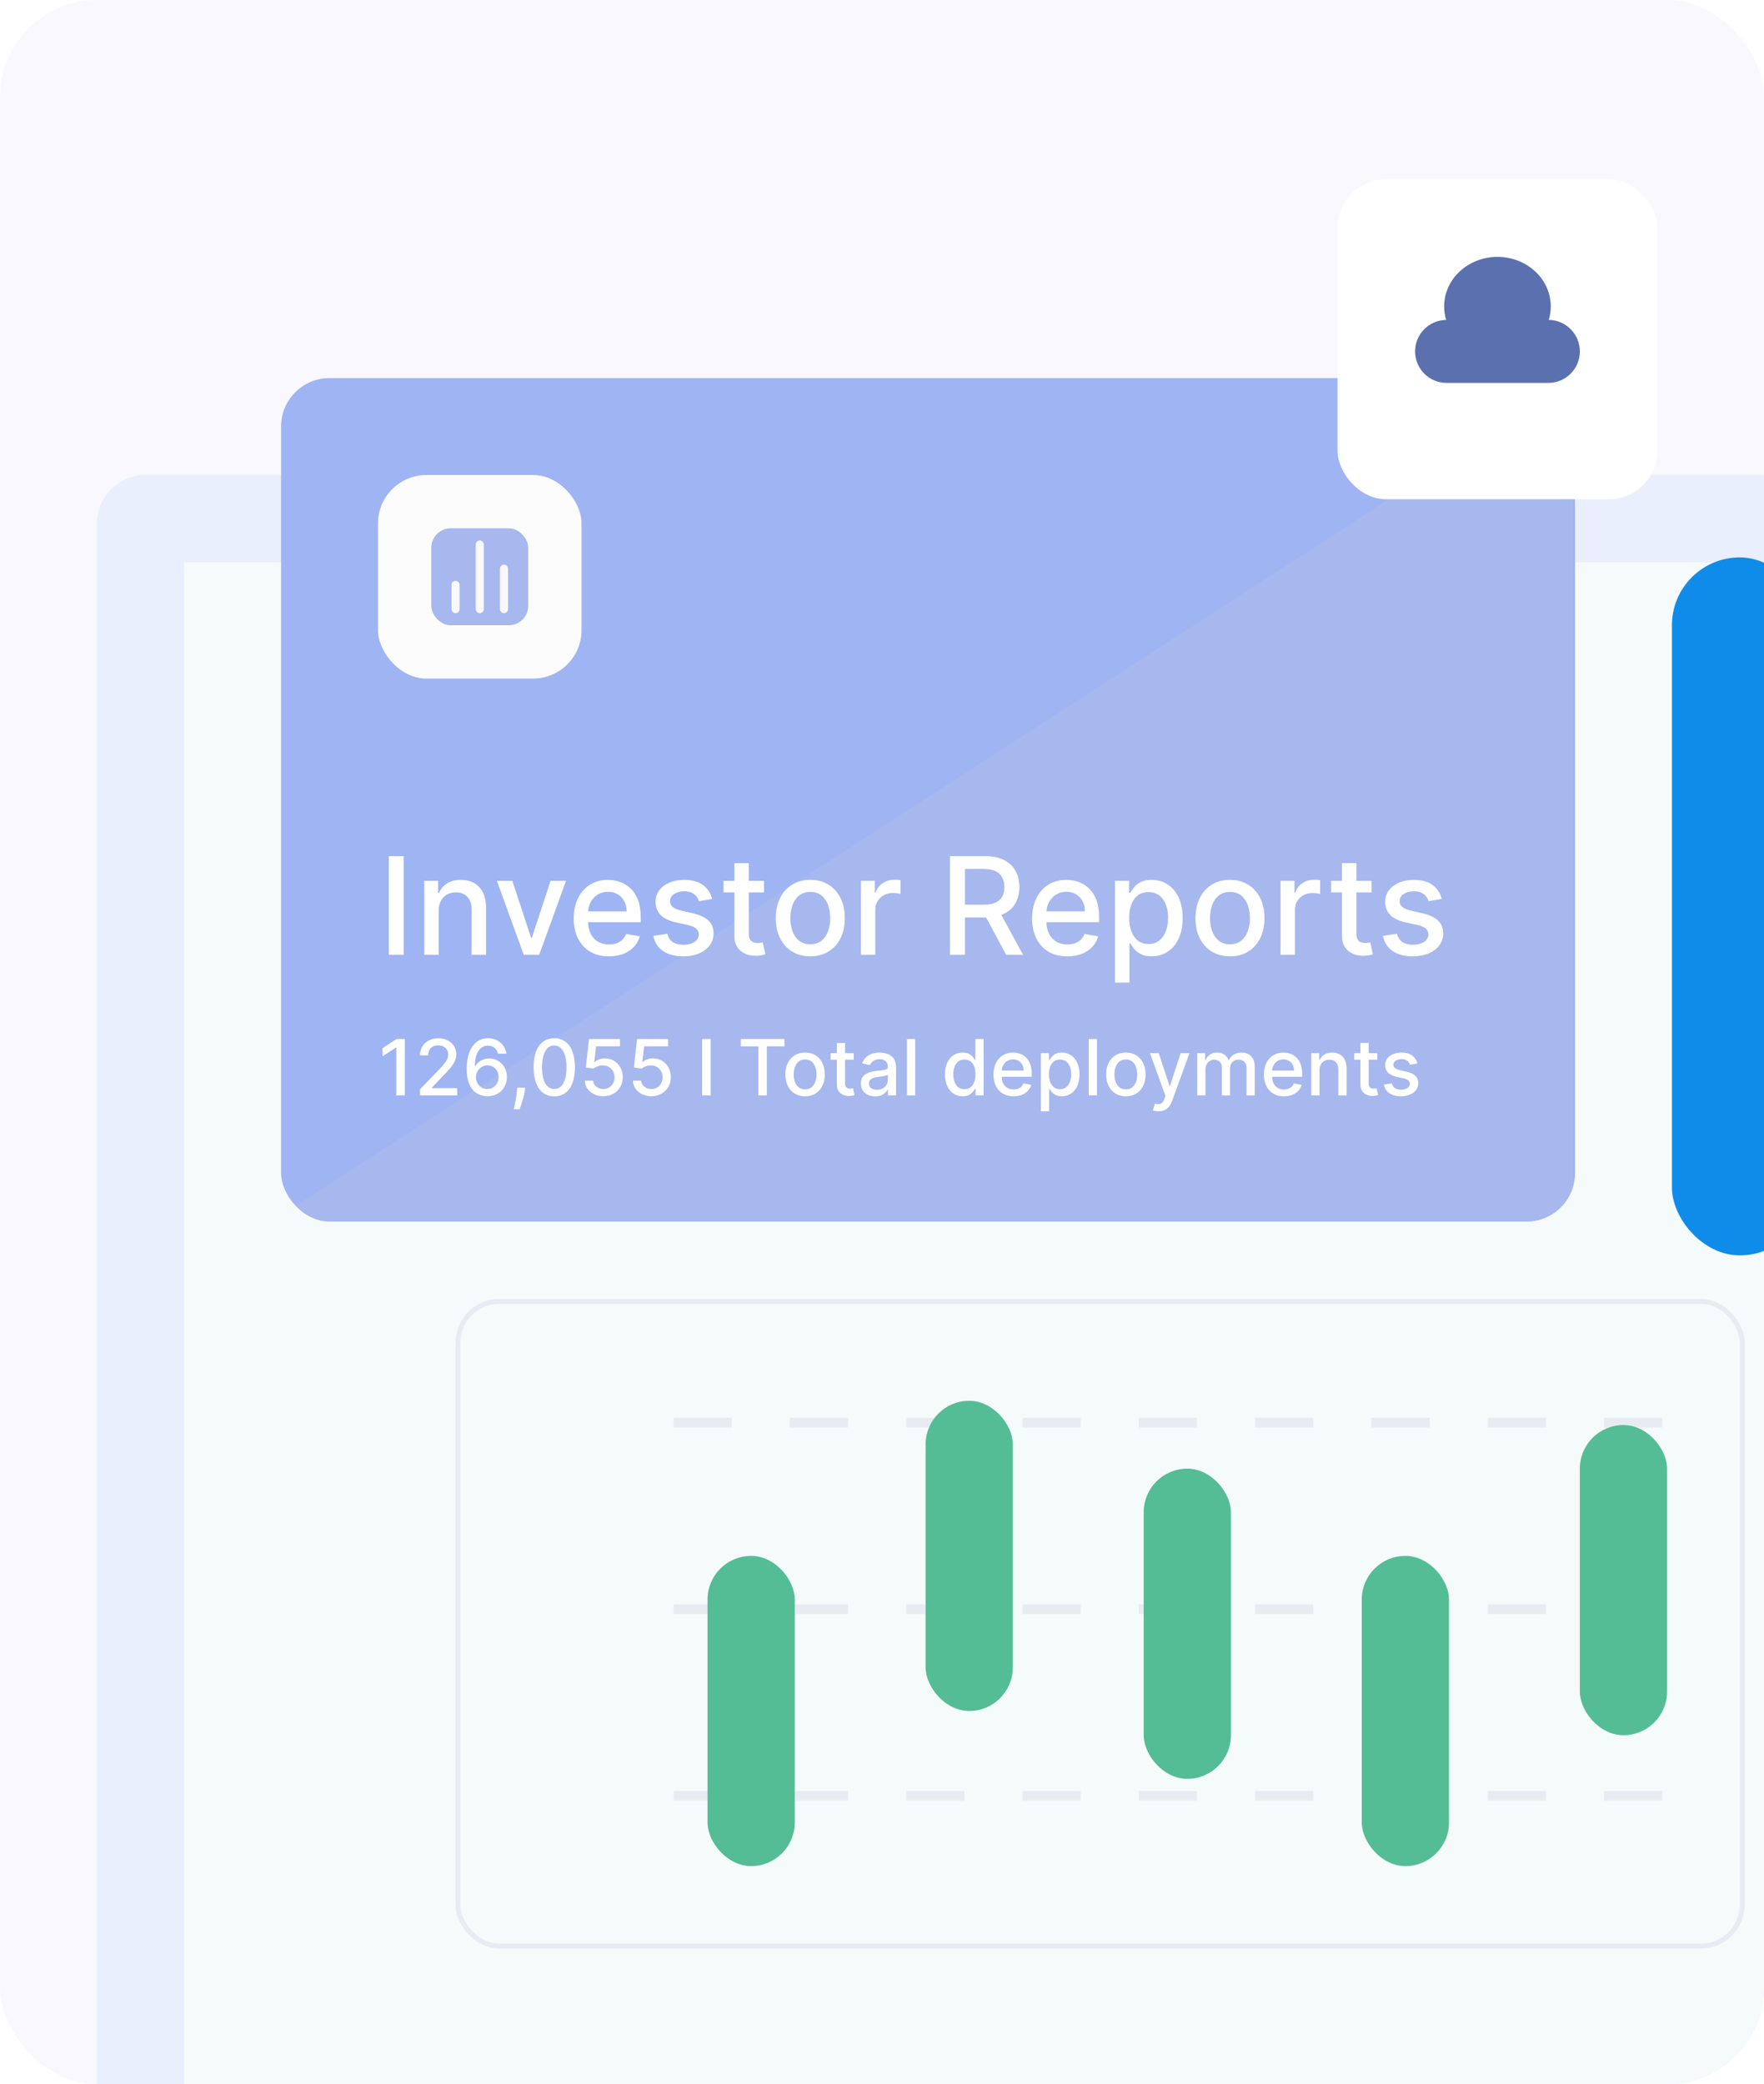 <svg width="364" height="430" viewBox="0 0 364 430" fill="none" xmlns="http://www.w3.org/2000/svg">
<g clip-path="url(#clip0_1620_10948)">
<rect width="364" height="430" rx="20" fill="#F9F8FE"/>
<rect x="20" y="98" width="353" height="351" rx="10" fill="#E9EFFC"/>
<rect x="38" y="116" width="326" height="314" fill="#F5FAFA"/>
<g filter="url(#filter0_d_1620_10948)">
<g clip-path="url(#clip1_1620_10948)">
<rect x="58" y="64" width="267" height="174" rx="10" fill="#9FB4F3"/>
<path d="M324.5 64.5L54.5 239H324.5V64.5Z" fill="#A6B8EE"/>
<rect x="78" y="84" width="42" height="42" rx="10" fill="#FCFCFC"/>
<rect x="89" y="95" width="20" height="20" rx="4" fill="#A6B8EE"/>
<path d="M104 111.667V103.334" stroke="#F9F8FE" stroke-width="1.667" stroke-linecap="round" stroke-linejoin="round"/>
<path d="M99 111.667V98.334" stroke="#F9F8FE" stroke-width="1.667" stroke-linecap="round" stroke-linejoin="round"/>
<path d="M94 111.666V106.666" stroke="#F9F8FE" stroke-width="1.667" stroke-linecap="round" stroke-linejoin="round"/>
<path d="M83.31 162.636V183H80.237V162.636H83.31ZM90.519 173.932V183H87.546V167.727H90.399V170.213H90.588C90.939 169.404 91.49 168.755 92.239 168.264C92.994 167.774 93.945 167.528 95.092 167.528C96.133 167.528 97.044 167.747 97.827 168.185C98.609 168.616 99.215 169.259 99.646 170.114C100.077 170.969 100.293 172.026 100.293 173.286V183H97.32V173.643C97.32 172.536 97.031 171.671 96.454 171.048C95.878 170.419 95.086 170.104 94.078 170.104C93.389 170.104 92.776 170.253 92.239 170.551C91.708 170.849 91.287 171.287 90.976 171.864C90.671 172.434 90.519 173.123 90.519 173.932ZM116.798 167.727L111.26 183H108.078L102.53 167.727H105.722L109.589 179.48H109.749L113.607 167.727H116.798ZM125.655 183.308C124.15 183.308 122.855 182.987 121.767 182.344C120.687 181.694 119.852 180.783 119.262 179.609C118.678 178.429 118.387 177.047 118.387 175.463C118.387 173.899 118.678 172.52 119.262 171.327C119.852 170.134 120.674 169.202 121.728 168.533C122.788 167.863 124.028 167.528 125.446 167.528C126.308 167.528 127.143 167.671 127.952 167.956C128.761 168.241 129.487 168.688 130.13 169.298C130.773 169.908 131.28 170.7 131.651 171.675C132.022 172.643 132.208 173.819 132.208 175.205V176.259H120.067V174.031H129.294C129.294 173.249 129.135 172.556 128.817 171.953C128.499 171.343 128.051 170.863 127.475 170.511C126.905 170.16 126.235 169.984 125.466 169.984C124.631 169.984 123.902 170.19 123.279 170.601C122.662 171.005 122.185 171.536 121.847 172.192C121.516 172.841 121.35 173.547 121.35 174.31V176.05C121.35 177.071 121.529 177.939 121.887 178.655C122.251 179.371 122.758 179.918 123.408 180.295C124.058 180.667 124.817 180.852 125.685 180.852C126.248 180.852 126.762 180.773 127.226 180.614C127.69 180.448 128.091 180.203 128.429 179.878C128.767 179.553 129.026 179.152 129.205 178.675L132.019 179.182C131.793 180.01 131.389 180.736 130.806 181.359C130.229 181.976 129.503 182.456 128.628 182.801C127.76 183.139 126.769 183.308 125.655 183.308ZM146.951 171.456L144.256 171.933C144.144 171.589 143.965 171.26 143.719 170.949C143.481 170.637 143.156 170.382 142.745 170.183C142.334 169.984 141.82 169.885 141.204 169.885C140.362 169.885 139.659 170.074 139.096 170.452C138.532 170.823 138.251 171.304 138.251 171.893C138.251 172.404 138.44 172.815 138.817 173.126C139.195 173.438 139.805 173.693 140.647 173.892L143.073 174.449C144.478 174.774 145.526 175.274 146.215 175.95C146.905 176.626 147.249 177.505 147.249 178.585C147.249 179.5 146.984 180.315 146.454 181.031C145.93 181.741 145.198 182.297 144.256 182.702C143.322 183.106 142.238 183.308 141.005 183.308C139.295 183.308 137.899 182.944 136.819 182.214C135.738 181.479 135.076 180.435 134.83 179.082L137.704 178.645C137.883 179.394 138.251 179.961 138.808 180.345C139.364 180.723 140.09 180.912 140.985 180.912C141.96 180.912 142.738 180.71 143.322 180.305C143.905 179.894 144.197 179.394 144.197 178.804C144.197 178.327 144.018 177.926 143.66 177.601C143.308 177.276 142.768 177.031 142.039 176.865L139.454 176.298C138.029 175.973 136.975 175.456 136.292 174.747C135.616 174.038 135.278 173.14 135.278 172.053C135.278 171.151 135.53 170.362 136.033 169.686C136.537 169.01 137.233 168.483 138.121 168.105C139.01 167.721 140.027 167.528 141.174 167.528C142.825 167.528 144.124 167.886 145.072 168.602C146.02 169.312 146.646 170.263 146.951 171.456ZM157.647 167.727V170.114H149.305V167.727H157.647ZM151.542 164.068H154.515V178.516C154.515 179.092 154.601 179.527 154.774 179.818C154.946 180.103 155.168 180.299 155.44 180.405C155.718 180.504 156.02 180.554 156.345 180.554C156.583 180.554 156.792 180.537 156.971 180.504C157.15 180.471 157.289 180.445 157.389 180.425L157.926 182.881C157.753 182.947 157.508 183.013 157.19 183.08C156.872 183.152 156.474 183.192 155.997 183.199C155.215 183.212 154.485 183.073 153.809 182.781C153.133 182.49 152.586 182.039 152.169 181.429C151.751 180.819 151.542 180.054 151.542 179.132V164.068ZM167.205 183.308C165.773 183.308 164.524 182.98 163.457 182.324C162.389 181.668 161.561 180.75 160.971 179.57C160.381 178.39 160.086 177.011 160.086 175.433C160.086 173.849 160.381 172.464 160.971 171.277C161.561 170.09 162.389 169.169 163.457 168.513C164.524 167.857 165.773 167.528 167.205 167.528C168.637 167.528 169.887 167.857 170.954 168.513C172.021 169.169 172.85 170.09 173.44 171.277C174.03 172.464 174.325 173.849 174.325 175.433C174.325 177.011 174.03 178.39 173.44 179.57C172.85 180.75 172.021 181.668 170.954 182.324C169.887 182.98 168.637 183.308 167.205 183.308ZM167.215 180.812C168.143 180.812 168.912 180.567 169.522 180.077C170.132 179.586 170.583 178.933 170.874 178.118C171.173 177.303 171.322 176.404 171.322 175.423C171.322 174.449 171.173 173.554 170.874 172.739C170.583 171.917 170.132 171.257 169.522 170.76C168.912 170.263 168.143 170.014 167.215 170.014C166.281 170.014 165.505 170.263 164.888 170.76C164.279 171.257 163.825 171.917 163.526 172.739C163.235 173.554 163.089 174.449 163.089 175.423C163.089 176.404 163.235 177.303 163.526 178.118C163.825 178.933 164.279 179.586 164.888 180.077C165.505 180.567 166.281 180.812 167.215 180.812ZM177.643 183V167.727H180.517V170.153H180.676C180.954 169.331 181.445 168.685 182.147 168.214C182.857 167.737 183.659 167.499 184.554 167.499C184.739 167.499 184.958 167.505 185.21 167.518C185.468 167.532 185.671 167.548 185.816 167.568V170.412C185.697 170.379 185.485 170.342 185.18 170.303C184.875 170.256 184.57 170.233 184.265 170.233C183.563 170.233 182.936 170.382 182.386 170.68C181.842 170.972 181.412 171.38 181.093 171.903C180.775 172.42 180.616 173.01 180.616 173.673V183H177.643ZM196.038 183V162.636H203.297C204.874 162.636 206.183 162.908 207.224 163.452C208.271 163.995 209.054 164.748 209.571 165.709C210.088 166.663 210.346 167.767 210.346 169.02C210.346 170.266 210.084 171.363 209.561 172.311C209.044 173.252 208.261 173.985 207.214 174.509C206.173 175.032 204.864 175.294 203.287 175.294H197.788V172.649H203.008C204.002 172.649 204.811 172.507 205.434 172.222C206.064 171.937 206.525 171.522 206.816 170.979C207.108 170.435 207.254 169.782 207.254 169.02C207.254 168.251 207.105 167.585 206.806 167.021C206.515 166.458 206.054 166.027 205.424 165.729C204.801 165.424 203.983 165.271 202.968 165.271H199.11V183H196.038ZM206.091 173.812L211.122 183H207.622L202.69 173.812H206.091ZM220.237 183.308C218.732 183.308 217.437 182.987 216.349 182.344C215.269 181.694 214.434 180.783 213.844 179.609C213.26 178.429 212.969 177.047 212.969 175.463C212.969 173.899 213.26 172.52 213.844 171.327C214.434 170.134 215.256 169.202 216.31 168.533C217.37 167.863 218.61 167.528 220.028 167.528C220.89 167.528 221.725 167.671 222.534 167.956C223.343 168.241 224.069 168.688 224.712 169.298C225.355 169.908 225.862 170.7 226.233 171.675C226.604 172.643 226.79 173.819 226.79 175.205V176.259H214.649V174.031H223.876C223.876 173.249 223.717 172.556 223.399 171.953C223.081 171.343 222.634 170.863 222.057 170.511C221.487 170.16 220.817 169.984 220.048 169.984C219.213 169.984 218.484 170.19 217.861 170.601C217.244 171.005 216.767 171.536 216.429 172.192C216.098 172.841 215.932 173.547 215.932 174.31V176.05C215.932 177.071 216.111 177.939 216.469 178.655C216.833 179.371 217.34 179.918 217.99 180.295C218.64 180.667 219.399 180.852 220.267 180.852C220.83 180.852 221.344 180.773 221.808 180.614C222.272 180.448 222.673 180.203 223.011 179.878C223.349 179.553 223.608 179.152 223.787 178.675L226.601 179.182C226.375 180.01 225.971 180.736 225.388 181.359C224.811 181.976 224.085 182.456 223.21 182.801C222.342 183.139 221.351 183.308 220.237 183.308ZM230.088 188.727V167.727H232.992V170.203H233.24C233.413 169.885 233.661 169.517 233.986 169.099C234.311 168.682 234.762 168.317 235.338 168.006C235.915 167.688 236.677 167.528 237.625 167.528C238.858 167.528 239.959 167.84 240.926 168.463C241.894 169.086 242.653 169.984 243.203 171.158C243.76 172.331 244.039 173.743 244.039 175.393C244.039 177.044 243.764 178.459 243.213 179.639C242.663 180.812 241.908 181.717 240.946 182.354C239.985 182.983 238.888 183.298 237.655 183.298C236.727 183.298 235.968 183.143 235.378 182.831C234.795 182.519 234.337 182.155 234.006 181.737C233.675 181.32 233.419 180.948 233.24 180.624H233.061V188.727H230.088ZM233.002 175.364C233.002 176.437 233.158 177.379 233.469 178.188C233.781 178.996 234.231 179.629 234.821 180.087C235.411 180.537 236.134 180.763 236.989 180.763C237.877 180.763 238.62 180.527 239.216 180.057C239.813 179.58 240.264 178.933 240.569 178.118C240.88 177.303 241.036 176.384 241.036 175.364C241.036 174.356 240.883 173.451 240.578 172.649C240.28 171.847 239.829 171.214 239.226 170.75C238.63 170.286 237.884 170.054 236.989 170.054C236.127 170.054 235.398 170.276 234.801 170.72C234.212 171.164 233.764 171.784 233.459 172.58C233.154 173.375 233.002 174.303 233.002 175.364ZM253.803 183.308C252.371 183.308 251.122 182.98 250.054 182.324C248.987 181.668 248.158 180.75 247.569 179.57C246.979 178.39 246.684 177.011 246.684 175.433C246.684 173.849 246.979 172.464 247.569 171.277C248.158 170.09 248.987 169.169 250.054 168.513C251.122 167.857 252.371 167.528 253.803 167.528C255.235 167.528 256.484 167.857 257.551 168.513C258.619 169.169 259.447 170.09 260.037 171.277C260.627 172.464 260.922 173.849 260.922 175.433C260.922 177.011 260.627 178.39 260.037 179.57C259.447 180.75 258.619 181.668 257.551 182.324C256.484 182.98 255.235 183.308 253.803 183.308ZM253.813 180.812C254.741 180.812 255.51 180.567 256.12 180.077C256.73 179.586 257.18 178.933 257.472 178.118C257.77 177.303 257.919 176.404 257.919 175.423C257.919 174.449 257.77 173.554 257.472 172.739C257.18 171.917 256.73 171.257 256.12 170.76C255.51 170.263 254.741 170.014 253.813 170.014C252.878 170.014 252.103 170.263 251.486 170.76C250.876 171.257 250.422 171.917 250.124 172.739C249.832 173.554 249.686 174.449 249.686 175.423C249.686 176.404 249.832 177.303 250.124 178.118C250.422 178.933 250.876 179.586 251.486 180.077C252.103 180.567 252.878 180.812 253.813 180.812ZM264.241 183V167.727H267.114V170.153H267.273C267.552 169.331 268.042 168.685 268.745 168.214C269.454 167.737 270.256 167.499 271.151 167.499C271.337 167.499 271.556 167.505 271.808 167.518C272.066 167.532 272.268 167.548 272.414 167.568V170.412C272.295 170.379 272.083 170.342 271.778 170.303C271.473 170.256 271.168 170.233 270.863 170.233C270.16 170.233 269.534 170.382 268.984 170.68C268.44 170.972 268.009 171.38 267.691 171.903C267.373 172.42 267.214 173.01 267.214 173.673V183H264.241ZM283.018 167.727V170.114H274.676V167.727H283.018ZM276.913 164.068H279.886V178.516C279.886 179.092 279.973 179.527 280.145 179.818C280.317 180.103 280.539 180.299 280.811 180.405C281.089 180.504 281.391 180.554 281.716 180.554C281.955 180.554 282.163 180.537 282.342 180.504C282.521 180.471 282.661 180.445 282.76 180.425L283.297 182.881C283.125 182.947 282.879 183.013 282.561 183.08C282.243 183.152 281.845 183.192 281.368 183.199C280.586 183.212 279.857 183.073 279.18 182.781C278.504 182.49 277.957 182.039 277.54 181.429C277.122 180.819 276.913 180.054 276.913 179.132V164.068ZM297.506 171.456L294.811 171.933C294.698 171.589 294.519 171.26 294.274 170.949C294.036 170.637 293.711 170.382 293.3 170.183C292.889 169.984 292.375 169.885 291.759 169.885C290.917 169.885 290.214 170.074 289.651 170.452C289.087 170.823 288.805 171.304 288.805 171.893C288.805 172.404 288.994 172.815 289.372 173.126C289.75 173.438 290.36 173.693 291.202 173.892L293.628 174.449C295.033 174.774 296.08 175.274 296.77 175.95C297.459 176.626 297.804 177.505 297.804 178.585C297.804 179.5 297.539 180.315 297.009 181.031C296.485 181.741 295.752 182.297 294.811 182.702C293.876 183.106 292.793 183.308 291.56 183.308C289.849 183.308 288.454 182.944 287.374 182.214C286.293 181.479 285.63 180.435 285.385 179.082L288.259 178.645C288.438 179.394 288.805 179.961 289.362 180.345C289.919 180.723 290.645 180.912 291.54 180.912C292.514 180.912 293.293 180.71 293.876 180.305C294.46 179.894 294.751 179.394 294.751 178.804C294.751 178.327 294.572 177.926 294.214 177.601C293.863 177.276 293.323 177.031 292.594 176.865L290.009 176.298C288.583 175.973 287.529 175.456 286.847 174.747C286.17 174.038 285.832 173.14 285.832 172.053C285.832 171.151 286.084 170.362 286.588 169.686C287.092 169.01 287.788 168.483 288.676 168.105C289.564 167.721 290.582 167.528 291.729 167.528C293.379 167.528 294.679 167.886 295.626 168.602C296.574 169.312 297.201 170.263 297.506 171.456Z" fill="white"/>
<path d="M83.534 200.364V212H81.773V202.125H81.704L78.921 203.943V202.261L81.824 200.364H83.534ZM86.682 212V210.727L90.619 206.648C91.04 206.205 91.386 205.816 91.659 205.483C91.936 205.146 92.142 204.826 92.278 204.523C92.415 204.22 92.483 203.898 92.483 203.557C92.483 203.17 92.392 202.837 92.21 202.557C92.028 202.273 91.78 202.055 91.466 201.903C91.151 201.748 90.797 201.67 90.403 201.67C89.987 201.67 89.623 201.756 89.312 201.926C89.002 202.097 88.763 202.337 88.597 202.648C88.43 202.958 88.347 203.322 88.347 203.739H86.671C86.671 203.03 86.833 202.411 87.159 201.881C87.485 201.35 87.932 200.939 88.5 200.648C89.068 200.352 89.714 200.205 90.438 200.205C91.169 200.205 91.812 200.35 92.369 200.642C92.93 200.93 93.367 201.324 93.682 201.824C93.996 202.32 94.153 202.881 94.153 203.506C94.153 203.938 94.072 204.36 93.909 204.773C93.75 205.186 93.472 205.646 93.074 206.153C92.676 206.657 92.123 207.269 91.415 207.989L89.102 210.409V210.494H94.341V212H86.682ZM100.557 212.159C100.038 212.152 99.526 212.057 99.023 211.875C98.523 211.693 98.068 211.39 97.659 210.966C97.25 210.542 96.922 209.972 96.676 209.256C96.434 208.54 96.312 207.646 96.312 206.574C96.312 205.559 96.413 204.657 96.614 203.869C96.818 203.081 97.112 202.417 97.494 201.875C97.877 201.33 98.339 200.915 98.881 200.631C99.422 200.347 100.03 200.205 100.705 200.205C101.398 200.205 102.013 200.341 102.551 200.614C103.089 200.886 103.525 201.263 103.858 201.744C104.195 202.225 104.409 202.773 104.5 203.386H102.767C102.65 202.902 102.417 202.506 102.068 202.199C101.72 201.892 101.265 201.739 100.705 201.739C99.852 201.739 99.188 202.11 98.71 202.852C98.237 203.595 97.998 204.627 97.994 205.949H98.079C98.28 205.619 98.526 205.339 98.818 205.108C99.114 204.873 99.443 204.693 99.807 204.568C100.174 204.439 100.561 204.375 100.966 204.375C101.64 204.375 102.25 204.54 102.795 204.869C103.345 205.195 103.782 205.646 104.108 206.222C104.434 206.797 104.597 207.456 104.597 208.199C104.597 208.941 104.428 209.614 104.091 210.216C103.758 210.818 103.288 211.295 102.682 211.648C102.076 211.996 101.367 212.167 100.557 212.159ZM100.551 210.682C100.998 210.682 101.398 210.572 101.75 210.352C102.102 210.133 102.381 209.837 102.585 209.466C102.79 209.095 102.892 208.68 102.892 208.222C102.892 207.775 102.792 207.367 102.591 207C102.394 206.633 102.121 206.341 101.773 206.125C101.428 205.909 101.034 205.801 100.591 205.801C100.254 205.801 99.941 205.866 99.653 205.994C99.369 206.123 99.119 206.301 98.903 206.528C98.688 206.756 98.517 207.017 98.392 207.312C98.271 207.604 98.21 207.913 98.21 208.239C98.21 208.674 98.311 209.078 98.511 209.449C98.716 209.82 98.994 210.119 99.347 210.347C99.703 210.57 100.104 210.682 100.551 210.682ZM108.368 210.409L108.283 211.028C108.226 211.483 108.129 211.956 107.993 212.449C107.86 212.945 107.722 213.405 107.578 213.83C107.438 214.254 107.322 214.591 107.232 214.841H106.027C106.076 214.606 106.144 214.288 106.232 213.886C106.319 213.489 106.404 213.044 106.487 212.551C106.571 212.059 106.633 211.557 106.675 211.045L106.732 210.409H108.368ZM114.374 212.193C113.476 212.189 112.709 211.953 112.072 211.483C111.436 211.013 110.949 210.33 110.612 209.432C110.275 208.534 110.107 207.453 110.107 206.188C110.107 204.926 110.275 203.848 110.612 202.955C110.953 202.061 111.442 201.379 112.078 200.909C112.718 200.439 113.483 200.205 114.374 200.205C115.264 200.205 116.027 200.441 116.663 200.915C117.3 201.384 117.786 202.066 118.124 202.96C118.464 203.85 118.635 204.926 118.635 206.188C118.635 207.456 118.466 208.54 118.129 209.438C117.792 210.331 117.305 211.015 116.669 211.489C116.033 211.958 115.268 212.193 114.374 212.193ZM114.374 210.676C115.161 210.676 115.777 210.292 116.22 209.523C116.667 208.754 116.891 207.642 116.891 206.188C116.891 205.222 116.788 204.405 116.584 203.739C116.383 203.068 116.093 202.561 115.714 202.216C115.339 201.867 114.893 201.693 114.374 201.693C113.589 201.693 112.974 202.08 112.527 202.852C112.08 203.625 111.855 204.737 111.851 206.188C111.851 207.157 111.951 207.977 112.152 208.648C112.357 209.314 112.646 209.82 113.021 210.165C113.396 210.506 113.847 210.676 114.374 210.676ZM124.491 212.159C123.779 212.159 123.139 212.023 122.571 211.75C122.007 211.473 121.556 211.095 121.219 210.614C120.882 210.133 120.702 209.583 120.679 208.966H122.384C122.425 209.466 122.647 209.877 123.048 210.199C123.45 210.521 123.931 210.682 124.491 210.682C124.938 210.682 125.334 210.58 125.679 210.375C126.027 210.167 126.3 209.881 126.497 209.517C126.698 209.153 126.798 208.739 126.798 208.273C126.798 207.799 126.696 207.377 126.491 207.006C126.287 206.634 126.005 206.343 125.645 206.131C125.289 205.919 124.88 205.811 124.418 205.807C124.065 205.807 123.711 205.867 123.355 205.989C122.999 206.11 122.711 206.269 122.491 206.466L120.884 206.227L121.537 200.364H127.935V201.869H122.997L122.628 205.125H122.696C122.923 204.905 123.224 204.722 123.599 204.574C123.978 204.426 124.384 204.352 124.815 204.352C125.524 204.352 126.154 204.521 126.707 204.858C127.264 205.195 127.702 205.655 128.02 206.239C128.342 206.818 128.501 207.485 128.497 208.239C128.501 208.992 128.33 209.665 127.986 210.256C127.645 210.847 127.171 211.312 126.565 211.653C125.963 211.991 125.272 212.159 124.491 212.159ZM134.413 212.159C133.701 212.159 133.061 212.023 132.493 211.75C131.929 211.473 131.478 211.095 131.141 210.614C130.804 210.133 130.624 209.583 130.601 208.966H132.305C132.347 209.466 132.569 209.877 132.97 210.199C133.372 210.521 133.853 210.682 134.413 210.682C134.86 210.682 135.256 210.58 135.601 210.375C135.949 210.167 136.222 209.881 136.419 209.517C136.62 209.153 136.72 208.739 136.72 208.273C136.72 207.799 136.618 207.377 136.413 207.006C136.209 206.634 135.927 206.343 135.567 206.131C135.211 205.919 134.802 205.811 134.339 205.807C133.987 205.807 133.633 205.867 133.277 205.989C132.921 206.11 132.633 206.269 132.413 206.466L130.805 206.227L131.459 200.364H137.857V201.869H132.919L132.55 205.125H132.618C132.845 204.905 133.146 204.722 133.521 204.574C133.9 204.426 134.305 204.352 134.737 204.352C135.446 204.352 136.076 204.521 136.629 204.858C137.186 205.195 137.624 205.655 137.942 206.239C138.264 206.818 138.423 207.485 138.419 208.239C138.423 208.992 138.252 209.665 137.908 210.256C137.567 210.847 137.093 211.312 136.487 211.653C135.885 211.991 135.194 212.159 134.413 212.159ZM146.643 200.364V212H144.888V200.364H146.643ZM152.861 201.875V200.364H161.866V201.875H158.236V212H156.486V201.875H152.861ZM166.131 212.176C165.313 212.176 164.598 211.989 163.989 211.614C163.379 211.239 162.905 210.714 162.568 210.04C162.231 209.366 162.062 208.578 162.062 207.676C162.062 206.771 162.231 205.979 162.568 205.301C162.905 204.623 163.379 204.097 163.989 203.722C164.598 203.347 165.313 203.159 166.131 203.159C166.949 203.159 167.663 203.347 168.273 203.722C168.883 204.097 169.356 204.623 169.693 205.301C170.03 205.979 170.199 206.771 170.199 207.676C170.199 208.578 170.03 209.366 169.693 210.04C169.356 210.714 168.883 211.239 168.273 211.614C167.663 211.989 166.949 212.176 166.131 212.176ZM166.136 210.75C166.667 210.75 167.106 210.61 167.455 210.33C167.803 210.049 168.061 209.676 168.227 209.21C168.398 208.744 168.483 208.231 168.483 207.67C168.483 207.114 168.398 206.602 168.227 206.136C168.061 205.667 167.803 205.29 167.455 205.006C167.106 204.722 166.667 204.58 166.136 204.58C165.602 204.58 165.159 204.722 164.807 205.006C164.458 205.29 164.199 205.667 164.028 206.136C163.862 206.602 163.778 207.114 163.778 207.67C163.778 208.231 163.862 208.744 164.028 209.21C164.199 209.676 164.458 210.049 164.807 210.33C165.159 210.61 165.602 210.75 166.136 210.75ZM176.169 203.273V204.636H171.402V203.273H176.169ZM172.68 201.182H174.379V209.438C174.379 209.767 174.429 210.015 174.527 210.182C174.625 210.345 174.752 210.456 174.908 210.517C175.067 210.574 175.239 210.602 175.425 210.602C175.561 210.602 175.68 210.593 175.783 210.574C175.885 210.555 175.964 210.54 176.021 210.528L176.328 211.932C176.23 211.97 176.089 212.008 175.908 212.045C175.726 212.087 175.499 212.11 175.226 212.114C174.779 212.121 174.362 212.042 173.976 211.875C173.589 211.708 173.277 211.451 173.038 211.102C172.8 210.754 172.68 210.316 172.68 209.79V201.182ZM180.588 212.193C180.035 212.193 179.535 212.091 179.088 211.886C178.641 211.678 178.287 211.377 178.026 210.983C177.768 210.589 177.639 210.106 177.639 209.534C177.639 209.042 177.734 208.636 177.923 208.318C178.113 208 178.368 207.748 178.69 207.562C179.012 207.377 179.372 207.237 179.77 207.142C180.168 207.047 180.573 206.975 180.986 206.926C181.509 206.866 181.933 206.816 182.259 206.778C182.584 206.737 182.821 206.67 182.969 206.58C183.116 206.489 183.19 206.341 183.19 206.136V206.097C183.19 205.6 183.05 205.216 182.77 204.943C182.493 204.67 182.08 204.534 181.531 204.534C180.959 204.534 180.509 204.661 180.179 204.915C179.853 205.165 179.628 205.443 179.503 205.75L177.906 205.386C178.096 204.856 178.372 204.428 178.736 204.102C179.103 203.773 179.526 203.534 180.003 203.386C180.48 203.235 180.982 203.159 181.509 203.159C181.857 203.159 182.226 203.201 182.616 203.284C183.01 203.364 183.378 203.511 183.719 203.727C184.063 203.943 184.346 204.252 184.565 204.653C184.785 205.051 184.895 205.568 184.895 206.205V212H183.236V210.807H183.168C183.058 211.027 182.893 211.242 182.673 211.455C182.454 211.667 182.171 211.843 181.827 211.983C181.482 212.123 181.069 212.193 180.588 212.193ZM180.957 210.83C181.427 210.83 181.829 210.737 182.162 210.551C182.499 210.366 182.755 210.123 182.929 209.824C183.107 209.521 183.196 209.197 183.196 208.852V207.727C183.135 207.788 183.018 207.845 182.844 207.898C182.673 207.947 182.478 207.991 182.259 208.028C182.039 208.062 181.825 208.095 181.616 208.125C181.408 208.152 181.234 208.174 181.094 208.193C180.764 208.235 180.463 208.305 180.19 208.403C179.921 208.502 179.705 208.644 179.543 208.83C179.384 209.011 179.304 209.254 179.304 209.557C179.304 209.977 179.459 210.295 179.77 210.511C180.08 210.723 180.476 210.83 180.957 210.83ZM188.857 200.364V212H187.158V200.364H188.857ZM198.643 212.17C197.939 212.17 197.31 211.991 196.757 211.631C196.208 211.267 195.776 210.75 195.462 210.08C195.151 209.405 194.996 208.597 194.996 207.653C194.996 206.71 195.153 205.903 195.467 205.233C195.786 204.562 196.221 204.049 196.774 203.693C197.327 203.337 197.954 203.159 198.655 203.159C199.196 203.159 199.632 203.25 199.962 203.432C200.295 203.61 200.553 203.818 200.734 204.057C200.92 204.295 201.064 204.506 201.166 204.688H201.268V200.364H202.967V212H201.308V210.642H201.166C201.064 210.828 200.916 211.04 200.723 211.278C200.534 211.517 200.272 211.725 199.939 211.903C199.606 212.081 199.174 212.17 198.643 212.17ZM199.018 210.722C199.507 210.722 199.92 210.593 200.257 210.335C200.598 210.074 200.856 209.712 201.03 209.25C201.208 208.788 201.297 208.25 201.297 207.636C201.297 207.03 201.21 206.5 201.036 206.045C200.861 205.591 200.606 205.237 200.268 204.983C199.931 204.729 199.515 204.602 199.018 204.602C198.507 204.602 198.081 204.735 197.74 205C197.399 205.265 197.142 205.627 196.967 206.085C196.797 206.544 196.712 207.061 196.712 207.636C196.712 208.22 196.799 208.744 196.973 209.21C197.147 209.676 197.405 210.045 197.746 210.318C198.09 210.587 198.515 210.722 199.018 210.722ZM209.153 212.176C208.294 212.176 207.553 211.992 206.932 211.625C206.314 211.254 205.837 210.733 205.5 210.062C205.167 209.388 205 208.598 205 207.693C205 206.799 205.167 206.011 205.5 205.33C205.837 204.648 206.307 204.116 206.909 203.733C207.515 203.35 208.223 203.159 209.034 203.159C209.527 203.159 210.004 203.241 210.466 203.403C210.928 203.566 211.343 203.822 211.71 204.17C212.078 204.519 212.367 204.972 212.58 205.528C212.792 206.081 212.898 206.754 212.898 207.545V208.148H205.96V206.875H211.233C211.233 206.428 211.142 206.032 210.96 205.688C210.778 205.339 210.523 205.064 210.193 204.864C209.867 204.663 209.485 204.562 209.045 204.562C208.568 204.562 208.152 204.68 207.795 204.915C207.443 205.146 207.17 205.449 206.977 205.824C206.788 206.195 206.693 206.598 206.693 207.034V208.028C206.693 208.612 206.795 209.108 207 209.517C207.208 209.926 207.498 210.239 207.869 210.455C208.241 210.667 208.674 210.773 209.17 210.773C209.492 210.773 209.786 210.727 210.051 210.636C210.316 210.542 210.545 210.402 210.739 210.216C210.932 210.03 211.08 209.801 211.182 209.528L212.79 209.818C212.661 210.292 212.43 210.706 212.097 211.062C211.767 211.415 211.352 211.689 210.852 211.886C210.356 212.08 209.79 212.176 209.153 212.176ZM214.783 215.273V203.273H216.442V204.688H216.584C216.682 204.506 216.824 204.295 217.01 204.057C217.196 203.818 217.453 203.61 217.783 203.432C218.112 203.25 218.548 203.159 219.089 203.159C219.794 203.159 220.423 203.337 220.976 203.693C221.529 204.049 221.963 204.562 222.277 205.233C222.595 205.903 222.754 206.71 222.754 207.653C222.754 208.597 222.597 209.405 222.283 210.08C221.968 210.75 221.536 211.267 220.987 211.631C220.438 211.991 219.811 212.17 219.107 212.17C218.576 212.17 218.143 212.081 217.805 211.903C217.472 211.725 217.211 211.517 217.021 211.278C216.832 211.04 216.686 210.828 216.584 210.642H216.482V215.273H214.783ZM216.447 207.636C216.447 208.25 216.536 208.788 216.714 209.25C216.893 209.712 217.15 210.074 217.487 210.335C217.824 210.593 218.237 210.722 218.726 210.722C219.233 210.722 219.658 210.587 219.999 210.318C220.339 210.045 220.597 209.676 220.771 209.21C220.949 208.744 221.038 208.22 221.038 207.636C221.038 207.061 220.951 206.544 220.777 206.085C220.607 205.627 220.349 205.265 220.004 205C219.663 204.735 219.237 204.602 218.726 204.602C218.233 204.602 217.817 204.729 217.476 204.983C217.139 205.237 216.883 205.591 216.709 206.045C216.535 206.5 216.447 207.03 216.447 207.636ZM226.357 200.364V212H224.658V200.364H226.357ZM232.318 212.176C231.5 212.176 230.786 211.989 230.176 211.614C229.566 211.239 229.093 210.714 228.756 210.04C228.419 209.366 228.25 208.578 228.25 207.676C228.25 206.771 228.419 205.979 228.756 205.301C229.093 204.623 229.566 204.097 230.176 203.722C230.786 203.347 231.5 203.159 232.318 203.159C233.136 203.159 233.85 203.347 234.46 203.722C235.07 204.097 235.544 204.623 235.881 205.301C236.218 205.979 236.386 206.771 236.386 207.676C236.386 208.578 236.218 209.366 235.881 210.04C235.544 210.714 235.07 211.239 234.46 211.614C233.85 211.989 233.136 212.176 232.318 212.176ZM232.324 210.75C232.854 210.75 233.294 210.61 233.642 210.33C233.991 210.049 234.248 209.676 234.415 209.21C234.585 208.744 234.67 208.231 234.67 207.67C234.67 207.114 234.585 206.602 234.415 206.136C234.248 205.667 233.991 205.29 233.642 205.006C233.294 204.722 232.854 204.58 232.324 204.58C231.79 204.58 231.347 204.722 230.994 205.006C230.646 205.29 230.386 205.667 230.216 206.136C230.049 206.602 229.966 207.114 229.966 207.67C229.966 208.231 230.049 208.744 230.216 209.21C230.386 209.676 230.646 210.049 230.994 210.33C231.347 210.61 231.79 210.75 232.324 210.75ZM239.06 215.273C238.806 215.273 238.575 215.252 238.366 215.21C238.158 215.172 238.003 215.131 237.901 215.085L238.31 213.693C238.62 213.777 238.897 213.813 239.139 213.801C239.382 213.79 239.596 213.699 239.781 213.528C239.971 213.358 240.137 213.08 240.281 212.693L240.491 212.114L237.298 203.273H239.116L241.327 210.045H241.418L243.628 203.273H245.452L241.855 213.165C241.688 213.619 241.476 214.004 241.219 214.318C240.961 214.636 240.654 214.875 240.298 215.034C239.942 215.193 239.529 215.273 239.06 215.273ZM247.048 212V203.273H248.679V204.693H248.787C248.969 204.212 249.266 203.837 249.679 203.568C250.092 203.295 250.586 203.159 251.162 203.159C251.745 203.159 252.234 203.295 252.628 203.568C253.026 203.841 253.319 204.216 253.509 204.693H253.599C253.808 204.227 254.139 203.856 254.594 203.58C255.048 203.299 255.59 203.159 256.219 203.159C257.01 203.159 257.656 203.407 258.156 203.903C258.66 204.4 258.912 205.148 258.912 206.148V212H257.213V206.307C257.213 205.716 257.052 205.288 256.73 205.023C256.408 204.758 256.024 204.625 255.577 204.625C255.024 204.625 254.594 204.795 254.287 205.136C253.98 205.473 253.827 205.907 253.827 206.438V212H252.134V206.199C252.134 205.725 251.986 205.345 251.69 205.057C251.395 204.769 251.01 204.625 250.537 204.625C250.215 204.625 249.918 204.71 249.645 204.881C249.376 205.047 249.158 205.28 248.991 205.58C248.829 205.879 248.747 206.225 248.747 206.619V212H247.048ZM264.95 212.176C264.09 212.176 263.35 211.992 262.729 211.625C262.111 211.254 261.634 210.733 261.297 210.062C260.964 209.388 260.797 208.598 260.797 207.693C260.797 206.799 260.964 206.011 261.297 205.33C261.634 204.648 262.104 204.116 262.706 203.733C263.312 203.35 264.02 203.159 264.831 203.159C265.323 203.159 265.801 203.241 266.263 203.403C266.725 203.566 267.14 203.822 267.507 204.17C267.875 204.519 268.164 204.972 268.376 205.528C268.589 206.081 268.695 206.754 268.695 207.545V208.148H261.757V206.875H267.03C267.03 206.428 266.939 206.032 266.757 205.688C266.575 205.339 266.32 205.064 265.99 204.864C265.664 204.663 265.282 204.562 264.842 204.562C264.365 204.562 263.948 204.68 263.592 204.915C263.24 205.146 262.967 205.449 262.774 205.824C262.585 206.195 262.49 206.598 262.49 207.034V208.028C262.49 208.612 262.592 209.108 262.797 209.517C263.005 209.926 263.295 210.239 263.666 210.455C264.037 210.667 264.471 210.773 264.967 210.773C265.289 210.773 265.583 210.727 265.848 210.636C266.113 210.542 266.342 210.402 266.536 210.216C266.729 210.03 266.876 209.801 266.979 209.528L268.587 209.818C268.458 210.292 268.227 210.706 267.893 211.062C267.564 211.415 267.149 211.689 266.649 211.886C266.153 212.08 265.587 212.176 264.95 212.176ZM272.278 206.818V212H270.58V203.273H272.21V204.693H272.318C272.519 204.231 272.833 203.86 273.261 203.58C273.693 203.299 274.237 203.159 274.892 203.159C275.487 203.159 276.008 203.284 276.455 203.534C276.902 203.78 277.248 204.148 277.494 204.636C277.741 205.125 277.864 205.729 277.864 206.449V212H276.165V206.653C276.165 206.021 276 205.527 275.67 205.17C275.341 204.811 274.888 204.631 274.312 204.631C273.919 204.631 273.568 204.716 273.261 204.886C272.958 205.057 272.718 205.307 272.54 205.636C272.366 205.962 272.278 206.356 272.278 206.818ZM284.216 203.273V204.636H279.449V203.273H284.216ZM280.727 201.182H282.426V209.438C282.426 209.767 282.475 210.015 282.574 210.182C282.672 210.345 282.799 210.456 282.955 210.517C283.114 210.574 283.286 210.602 283.472 210.602C283.608 210.602 283.727 210.593 283.83 210.574C283.932 210.555 284.011 210.54 284.068 210.528L284.375 211.932C284.277 211.97 284.136 212.008 283.955 212.045C283.773 212.087 283.545 212.11 283.273 212.114C282.826 212.121 282.409 212.042 282.023 211.875C281.636 211.708 281.324 211.451 281.085 211.102C280.847 210.754 280.727 210.316 280.727 209.79V201.182ZM292.494 205.403L290.955 205.676C290.89 205.479 290.788 205.292 290.648 205.114C290.511 204.936 290.326 204.79 290.091 204.676C289.856 204.562 289.563 204.506 289.21 204.506C288.729 204.506 288.328 204.614 288.006 204.83C287.684 205.042 287.523 205.316 287.523 205.653C287.523 205.945 287.631 206.18 287.847 206.358C288.063 206.536 288.411 206.682 288.892 206.795L290.278 207.114C291.081 207.299 291.68 207.585 292.074 207.972C292.468 208.358 292.665 208.86 292.665 209.477C292.665 210 292.513 210.466 292.21 210.875C291.911 211.28 291.492 211.598 290.955 211.83C290.42 212.061 289.801 212.176 289.097 212.176C288.119 212.176 287.322 211.968 286.705 211.551C286.087 211.131 285.708 210.534 285.568 209.761L287.21 209.511C287.313 209.939 287.523 210.263 287.841 210.483C288.159 210.699 288.574 210.807 289.085 210.807C289.642 210.807 290.087 210.691 290.42 210.46C290.754 210.225 290.92 209.939 290.92 209.602C290.92 209.33 290.818 209.1 290.614 208.915C290.413 208.729 290.104 208.589 289.688 208.494L288.21 208.17C287.396 207.985 286.794 207.689 286.403 207.284C286.017 206.879 285.824 206.366 285.824 205.744C285.824 205.229 285.968 204.778 286.256 204.392C286.544 204.006 286.941 203.705 287.449 203.489C287.956 203.269 288.538 203.159 289.193 203.159C290.136 203.159 290.879 203.364 291.42 203.773C291.962 204.178 292.32 204.722 292.494 205.403Z" fill="white"/>
</g>
</g>
<g filter="url(#filter1_d_1620_10948)">
<rect x="276" y="33" width="66" height="66" rx="10" fill="white"/>
</g>
<path fill-rule="evenodd" clip-rule="evenodd" d="M319.586 66.001C319.856 65.115 320 64.18 320 63.214C320 57.573 315.075 53 309 53C302.925 53 298 57.573 298 63.214C298 64.18 298.144 65.115 298.414 66.001C294.864 66.046 292 68.939 292 72.5C292 76.09 294.91 79 298.5 79H319.5C323.09 79 326 76.09 326 72.5C326 68.939 323.136 66.046 319.586 66.001Z" fill="#5B70AF"/>
<rect x="345" y="115" width="28" height="144" rx="14" fill="#0F8CE9"/>
<path d="M139 293.5H349.5" stroke="#E7ECF3" stroke-width="2" stroke-dasharray="12 12"/>
<path d="M139 332H349.5" stroke="#E7ECF3" stroke-width="2" stroke-dasharray="12 12"/>
<path d="M139 370.5H349.5" stroke="#E7ECF3" stroke-width="2" stroke-dasharray="12 12"/>
<rect x="94.5" y="268.5" width="265" height="133" rx="8.5" stroke="#E7ECF3"/>
<rect x="146" y="321" width="18" height="64" rx="9" fill="#54BD95"/>
<rect x="191" y="289" width="18" height="64" rx="9" fill="#54BD95"/>
<rect x="236" y="303" width="18" height="64" rx="9" fill="#54BD95"/>
<rect x="281" y="321" width="18" height="64" rx="9" fill="#54BD95"/>
<rect x="326" y="294" width="18" height="64" rx="9" fill="#54BD95"/>
</g>
<defs>
<filter id="filter0_d_1620_10948" x="14" y="34" width="355" height="262" filterUnits="userSpaceOnUse" color-interpolation-filters="sRGB">
<feFlood flood-opacity="0" result="BackgroundImageFix"/>
<feColorMatrix in="SourceAlpha" type="matrix" values="0 0 0 0 0 0 0 0 0 0 0 0 0 0 0 0 0 0 127 0" result="hardAlpha"/>
<feOffset dy="14"/>
<feGaussianBlur stdDeviation="22"/>
<feComposite in2="hardAlpha" operator="out"/>
<feColorMatrix type="matrix" values="0 0 0 0 0 0 0 0 0 0 0 0 0 0 0 0 0 0 0.15 0"/>
<feBlend mode="normal" in2="BackgroundImageFix" result="effect1_dropShadow_1620_10948"/>
<feBlend mode="normal" in="SourceGraphic" in2="effect1_dropShadow_1620_10948" result="shape"/>
</filter>
<filter id="filter1_d_1620_10948" x="267" y="28" width="84" height="84" filterUnits="userSpaceOnUse" color-interpolation-filters="sRGB">
<feFlood flood-opacity="0" result="BackgroundImageFix"/>
<feColorMatrix in="SourceAlpha" type="matrix" values="0 0 0 0 0 0 0 0 0 0 0 0 0 0 0 0 0 0 127 0" result="hardAlpha"/>
<feOffset dy="4"/>
<feGaussianBlur stdDeviation="4.5"/>
<feComposite in2="hardAlpha" operator="out"/>
<feColorMatrix type="matrix" values="0 0 0 0 0 0 0 0 0 0 0 0 0 0 0 0 0 0 0.05 0"/>
<feBlend mode="normal" in2="BackgroundImageFix" result="effect1_dropShadow_1620_10948"/>
<feBlend mode="normal" in="SourceGraphic" in2="effect1_dropShadow_1620_10948" result="shape"/>
</filter>
<clipPath id="clip0_1620_10948">
<rect width="364" height="430" rx="20" fill="white"/>
</clipPath>
<clipPath id="clip1_1620_10948">
<rect x="58" y="64" width="267" height="174" rx="10" fill="white"/>
</clipPath>
</defs>
</svg>
